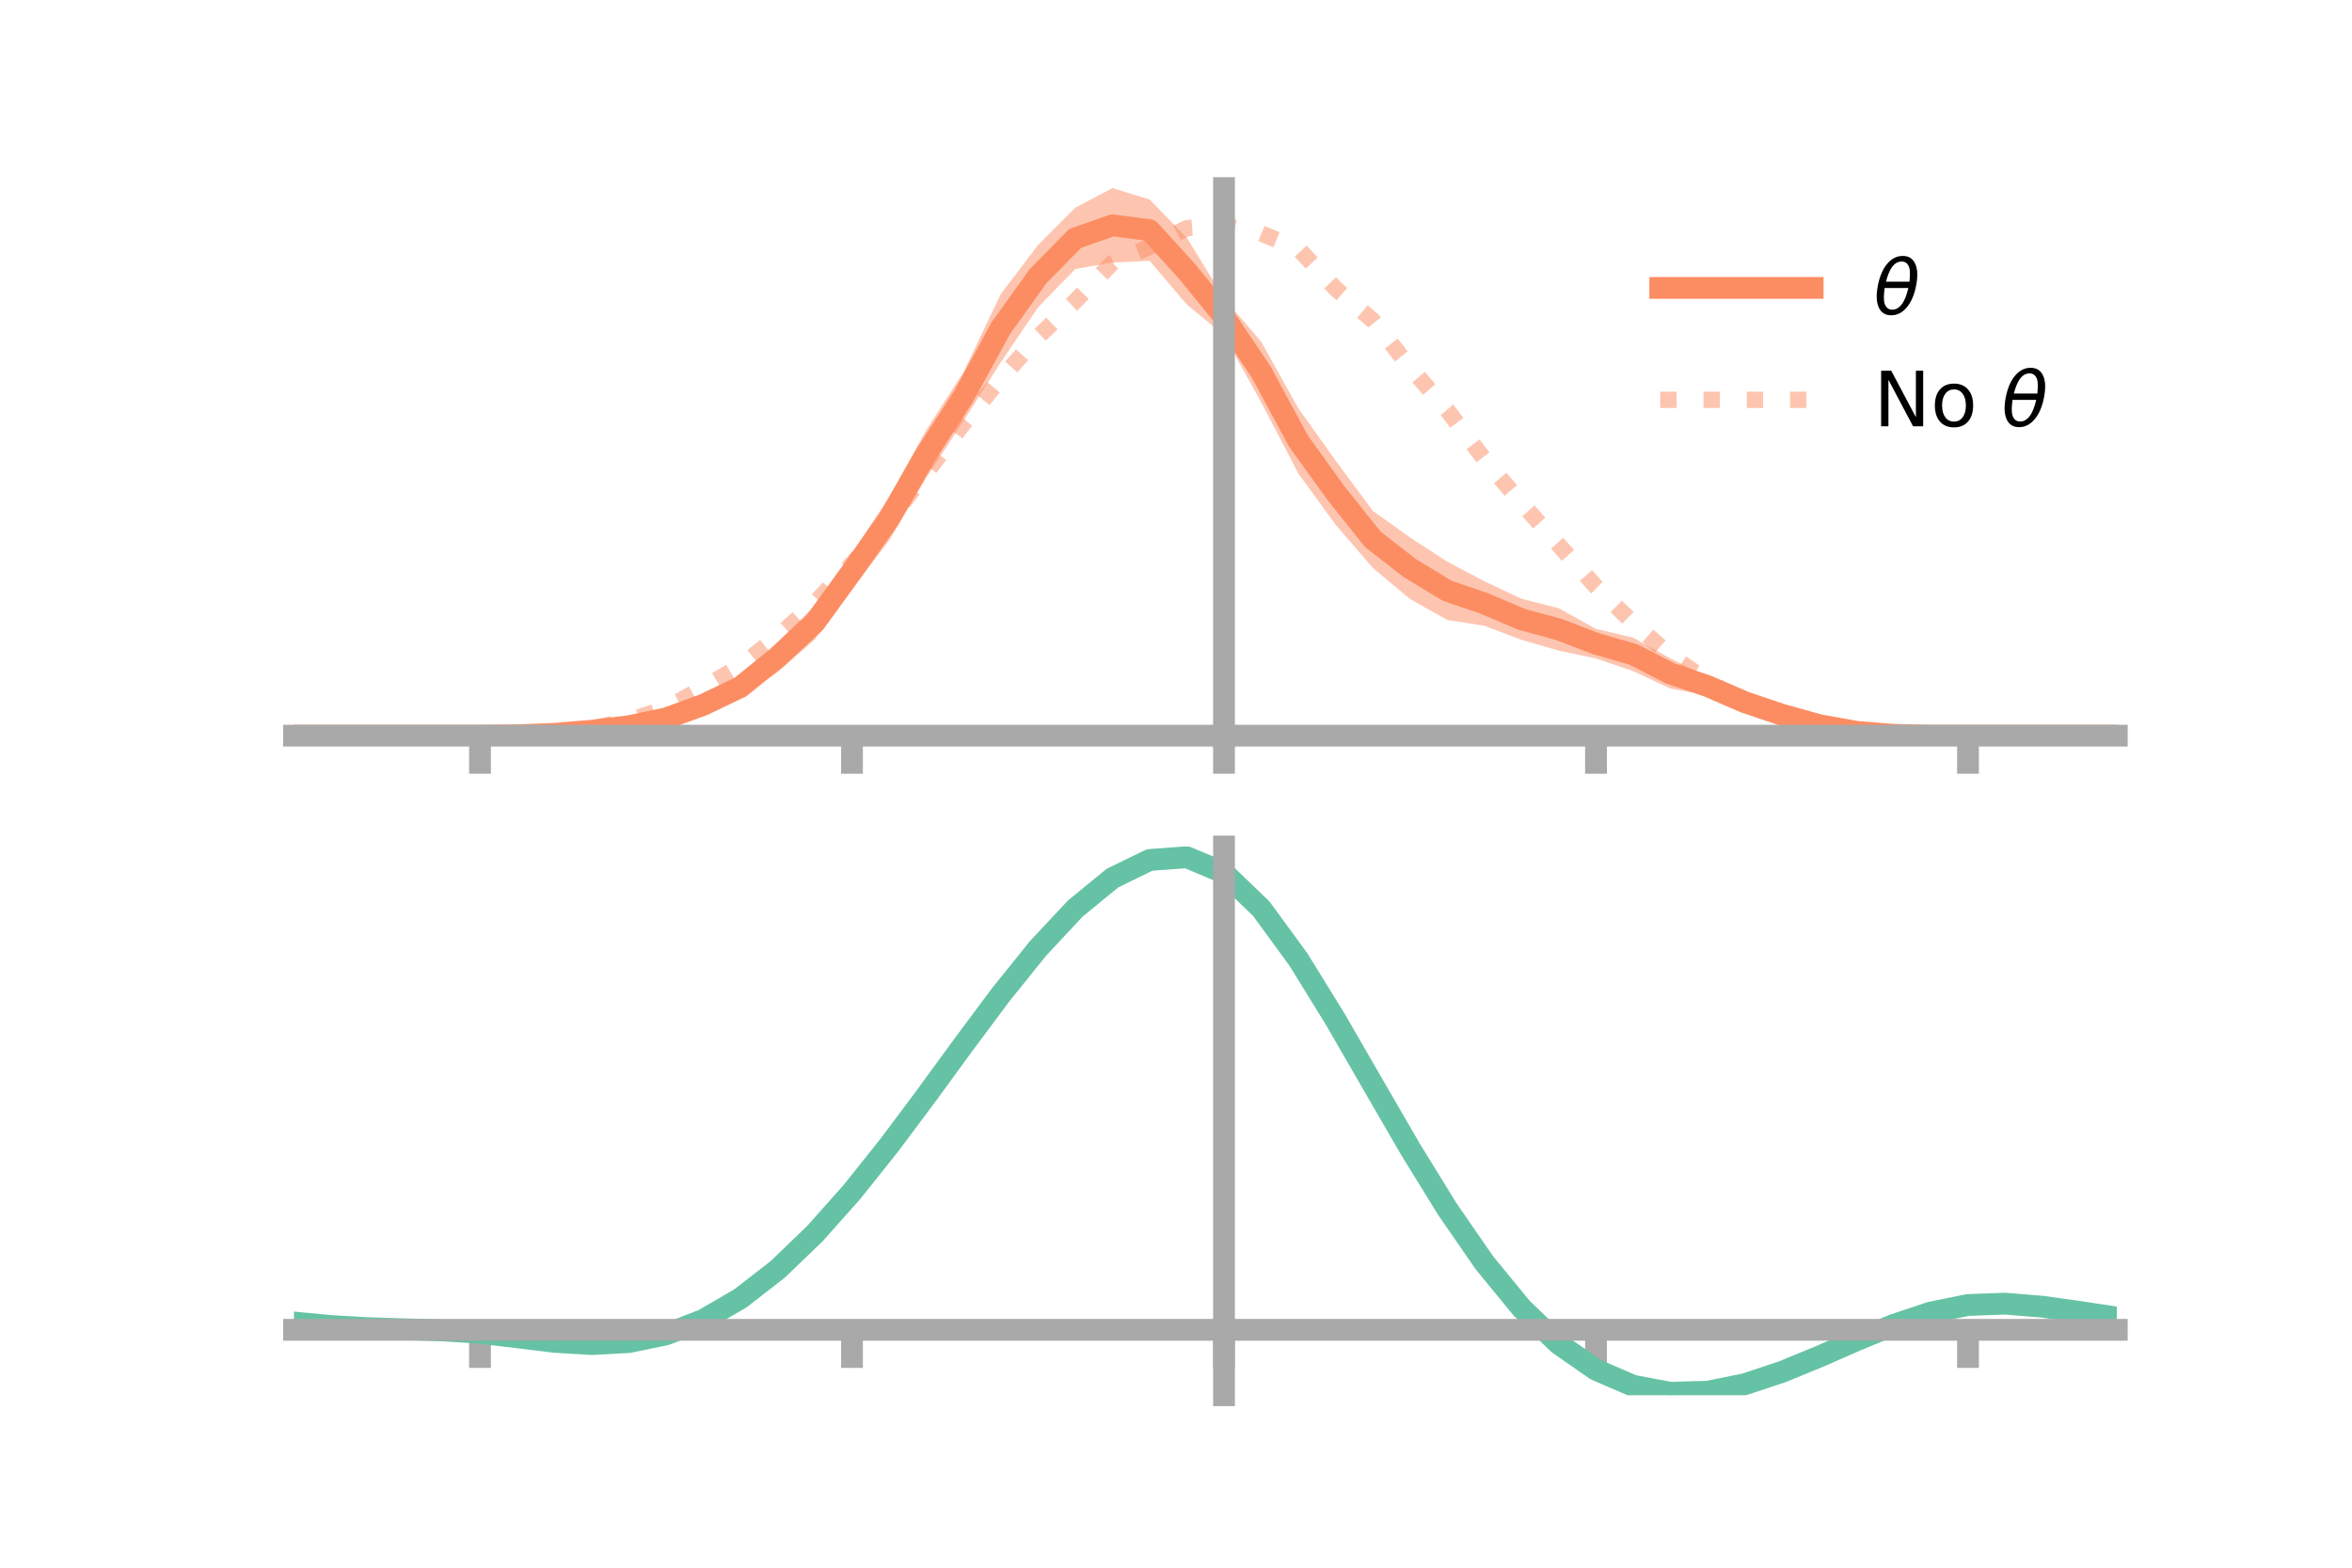 <?xml version="1.0" encoding="utf-8" standalone="no"?>
<!DOCTYPE svg PUBLIC "-//W3C//DTD SVG 1.1//EN"
  "http://www.w3.org/Graphics/SVG/1.1/DTD/svg11.dtd">
<!-- Created with matplotlib (https://matplotlib.org/) -->
<svg height="144pt" version="1.1" viewBox="0 0 216 144" width="216pt" xmlns="http://www.w3.org/2000/svg" xmlns:xlink="http://www.w3.org/1999/xlink">
 <defs>
  <style type="text/css">*{stroke-linecap:butt;stroke-linejoin:round;}</style>
 </defs>
 <g id="figure_1">
  <g id="patch_1">
   <path d="M 0 144 
L 216 144 
L 216 0 
L 0 0 
z
" style="fill:none;"/>
  </g>
  <g id="axes_1">
   <g id="patch_2">
    <path d="M 27 67.68 
L 194.4 67.68 
L 194.4 17.28 
L 27 17.28 
z
" style="fill:none;"/>
   </g>
   <g id="PolyCollection_1">
    <path clip-path="url(#pce2a7f28d3)" d="M 27 67.575 
L 27 67.575 
L 30.416 67.575 
L 33.833 67.575 
L 37.249 67.575 
L 40.665 67.575 
L 44.082 67.573 
L 47.498 67.48 
L 50.914 67.238 
L 54.331 66.854 
L 57.747 66.187 
L 61.163 65.386 
L 64.58 64.047 
L 67.996 62.22 
L 71.412 58.963 
L 74.829 55.632 
L 78.245 50.842 
L 81.661 45.631 
L 85.078 39.477 
L 88.494 34.163 
L 91.91 27.005 
L 95.327 22.508 
L 98.743 19.08 
L 102.159 17.28 
L 105.576 18.325 
L 108.992 21.834 
L 112.408 27.397 
L 115.824 31.386 
L 119.241 37.512 
L 122.657 42.303 
L 126.073 46.917 
L 129.49 49.37 
L 132.906 51.587 
L 136.322 53.398 
L 139.739 55.003 
L 143.155 55.869 
L 146.571 57.769 
L 149.988 58.571 
L 153.404 60.481 
L 156.82 62.172 
L 160.237 63.688 
L 163.653 65.031 
L 167.069 66.018 
L 170.486 66.957 
L 173.902 67.315 
L 177.318 67.511 
L 180.735 67.575 
L 184.151 67.575 
L 187.567 67.575 
L 190.984 67.575 
L 194.4 67.575 
L 194.4 67.575 
L 194.4 67.575 
L 190.984 67.575 
L 187.567 67.575 
L 184.151 67.575 
L 180.735 67.577 
L 177.318 67.644 
L 173.902 67.68 
L 170.486 67.49 
L 167.069 67.196 
L 163.653 66.276 
L 160.237 65.313 
L 156.82 63.873 
L 153.404 63.244 
L 149.988 61.651 
L 146.571 60.486 
L 143.155 59.764 
L 139.739 58.778 
L 136.322 57.477 
L 132.906 56.945 
L 129.49 55.019 
L 126.073 52.164 
L 122.657 48.198 
L 119.241 43.502 
L 115.824 36.96 
L 112.408 30.78 
L 108.992 27.973 
L 105.576 23.956 
L 102.159 24.117 
L 98.743 24.713 
L 95.327 28.242 
L 91.91 33.284 
L 88.494 38.647 
L 85.078 43.875 
L 81.661 49.634 
L 78.245 54.12 
L 74.829 58.74 
L 71.412 61.748 
L 67.996 64.001 
L 64.58 65.448 
L 61.163 66.6 
L 57.747 67.229 
L 54.331 67.388 
L 50.914 67.581 
L 47.498 67.599 
L 44.082 67.576 
L 40.665 67.575 
L 37.249 67.575 
L 33.833 67.575 
L 30.416 67.575 
L 27 67.575 
z
" style="fill:#fc8d62;fill-opacity:0.5;"/>
   </g>
   <g id="matplotlib.axis_1">
    <g id="xtick_1">
     <g id="line2d_1">
      <defs>
       <path d="M 0 0 
L 0 3.5 
" id="m0bff0a5d32" style="stroke:#a9a9a9;stroke-width:2;"/>
      </defs>
      <g>
       <use style="fill:#a9a9a9;stroke:#a9a9a9;stroke-width:2;" x="44.082" xlink:href="#m0bff0a5d32" y="67.575"/>
      </g>
     </g>
    </g>
    <g id="xtick_2">
     <g id="line2d_2">
      <g>
       <use style="fill:#a9a9a9;stroke:#a9a9a9;stroke-width:2;" x="78.245" xlink:href="#m0bff0a5d32" y="67.575"/>
      </g>
     </g>
    </g>
    <g id="xtick_3">
     <g id="line2d_3">
      <g>
       <use style="fill:#a9a9a9;stroke:#a9a9a9;stroke-width:2;" x="112.408" xlink:href="#m0bff0a5d32" y="67.575"/>
      </g>
     </g>
    </g>
    <g id="xtick_4">
     <g id="line2d_4">
      <g>
       <use style="fill:#a9a9a9;stroke:#a9a9a9;stroke-width:2;" x="146.571" xlink:href="#m0bff0a5d32" y="67.575"/>
      </g>
     </g>
    </g>
    <g id="xtick_5">
     <g id="line2d_5">
      <g>
       <use style="fill:#a9a9a9;stroke:#a9a9a9;stroke-width:2;" x="180.735" xlink:href="#m0bff0a5d32" y="67.575"/>
      </g>
     </g>
    </g>
   </g>
   <g id="matplotlib.axis_2"/>
   <g id="line2d_6">
    <path clip-path="url(#pce2a7f28d3)" d="M 27 67.575 
L 30.416 67.575 
L 33.833 67.575 
L 37.249 67.575 
L 40.665 67.575 
L 44.082 67.575 
L 47.498 67.539 
L 50.914 67.41 
L 54.331 67.121 
L 57.747 66.708 
L 61.163 65.993 
L 64.58 64.748 
L 67.996 63.11 
L 71.412 60.355 
L 74.829 57.186 
L 78.245 52.481 
L 81.661 47.632 
L 85.078 41.676 
L 88.494 36.405 
L 91.91 30.144 
L 95.327 25.375 
L 98.743 21.896 
L 102.159 20.699 
L 105.576 21.141 
L 108.992 24.904 
L 112.408 29.089 
L 115.824 34.173 
L 119.241 40.507 
L 122.657 45.251 
L 126.073 49.541 
L 129.49 52.195 
L 132.906 54.266 
L 136.322 55.437 
L 139.739 56.89 
L 143.155 57.816 
L 146.571 59.128 
L 149.988 60.111 
L 153.404 61.862 
L 156.82 63.022 
L 160.237 64.501 
L 163.653 65.654 
L 167.069 66.607 
L 170.486 67.223 
L 173.902 67.498 
L 177.318 67.577 
L 180.735 67.576 
L 184.151 67.575 
L 187.567 67.575 
L 190.984 67.575 
L 194.4 67.575 
" style="fill:none;stroke:#fc8d62;stroke-linecap:square;stroke-width:2;"/>
   </g>
   <g id="line2d_7">
    <path clip-path="url(#pce2a7f28d3)" d="M 27 67.575 
L 30.416 67.575 
L 33.833 67.575 
L 37.249 67.575 
L 40.665 67.575 
L 44.082 67.575 
L 47.498 67.529 
L 50.914 67.387 
L 54.331 66.922 
L 57.747 66.181 
L 61.163 65.066 
L 64.58 63.175 
L 67.996 61.165 
L 71.412 58.478 
L 74.829 55.389 
L 78.245 51.786 
L 81.661 47.782 
L 85.078 43.423 
L 88.494 38.884 
L 91.91 34.784 
L 95.327 30.939 
L 98.743 27.659 
L 102.159 24.149 
L 105.576 22.672 
L 108.992 20.954 
L 112.408 20.699 
L 115.824 21.44 
L 119.241 22.848 
L 122.657 26.512 
L 126.073 29.43 
L 129.49 33.736 
L 132.906 37.668 
L 136.322 42.186 
L 139.739 46.224 
L 143.155 50.067 
L 146.571 53.897 
L 149.988 57.216 
L 153.404 60.203 
L 156.82 62.565 
L 160.237 64.545 
L 163.653 65.677 
L 167.069 66.689 
L 170.486 67.238 
L 173.902 67.461 
L 177.318 67.583 
L 180.735 67.575 
L 184.151 67.575 
L 187.567 67.575 
L 190.984 67.575 
L 194.4 67.575 
" style="fill:none;stroke:#fc8d62;stroke-dasharray:1.5,2.475;stroke-dashoffset:0;stroke-opacity:0.5;stroke-width:1.5;"/>
   </g>
   <g id="patch_3">
    <path d="M 112.408 67.68 
L 112.408 17.28 
" style="fill:none;stroke:#a9a9a9;stroke-linecap:square;stroke-linejoin:miter;stroke-width:2;"/>
   </g>
   <g id="patch_4">
    <path d="M 194.4 67.68 
L 194.4 17.28 
" style="fill:none;"/>
   </g>
   <g id="patch_5">
    <path d="M 27 67.575 
L 194.4 67.575 
" style="fill:none;stroke:#a9a9a9;stroke-linecap:square;stroke-linejoin:miter;stroke-width:2;"/>
   </g>
   <g id="patch_6">
    <path d="M 27 17.28 
L 194.4 17.28 
" style="fill:none;"/>
   </g>
   <g id="legend_1">
    <g id="line2d_8">
     <path d="M 152.47 26.449 
L 166.47 26.449 
" style="fill:none;stroke:#fc8d62;stroke-linecap:square;stroke-width:2;"/>
    </g>
    <g id="line2d_9"/>
    <g id="text_1">
     <!-- $\theta$ -->
     <g transform="translate(172.07 28.899)scale(0.07 -0.07)">
      <defs>
       <path d="M 45.516 34.672 
L 14.453 34.672 
Q 12.359 20.062 14.5 13.875 
Q 17.188 6.25 24.469 6.25 
Q 31.781 6.25 37.359 13.922 
Q 42.234 20.656 45.516 34.672 
z
M 47.016 42.969 
Q 48.344 56.844 46.625 61.719 
Q 43.953 69.438 36.766 69.438 
Q 29.297 69.438 23.828 61.812 
Q 19.531 55.672 16.156 42.969 
z
M 38.188 76.766 
Q 49.906 76.766 54.594 66.406 
Q 59.281 56.109 55.719 37.844 
Q 52.203 19.625 43.453 9.281 
Q 34.766 -1.125 23.047 -1.125 
Q 11.281 -1.125 6.641 9.281 
Q 2 19.625 5.516 37.844 
Q 9.078 56.109 17.719 66.406 
Q 26.422 76.766 38.188 76.766 
z
" id="DejaVuSans-Oblique-952"/>
      </defs>
      <use transform="translate(0 0.234)" xlink:href="#DejaVuSans-Oblique-952"/>
     </g>
    </g>
    <g id="line2d_10">
     <path d="M 152.47 36.724 
L 166.47 36.724 
" style="fill:none;stroke:#fc8d62;stroke-dasharray:1.5,2.475;stroke-dashoffset:0;stroke-opacity:0.5;stroke-width:1.5;"/>
    </g>
    <g id="line2d_11"/>
    <g id="text_2">
     <!-- No $\theta$ -->
     <g transform="translate(172.07 39.174)scale(0.07 -0.07)">
      <defs>
       <path d="M 9.812 72.906 
L 23.094 72.906 
L 55.422 11.922 
L 55.422 72.906 
L 64.984 72.906 
L 64.984 0 
L 51.703 0 
L 19.391 60.984 
L 19.391 0 
L 9.812 0 
z
" id="DejaVuSans-78"/>
       <path d="M 30.609 48.391 
Q 23.391 48.391 19.188 42.75 
Q 14.984 37.109 14.984 27.297 
Q 14.984 17.484 19.156 11.844 
Q 23.344 6.203 30.609 6.203 
Q 37.797 6.203 41.984 11.859 
Q 46.188 17.531 46.188 27.297 
Q 46.188 37.016 41.984 42.703 
Q 37.797 48.391 30.609 48.391 
z
M 30.609 56 
Q 42.328 56 49.016 48.375 
Q 55.719 40.766 55.719 27.297 
Q 55.719 13.875 49.016 6.219 
Q 42.328 -1.422 30.609 -1.422 
Q 18.844 -1.422 12.172 6.219 
Q 5.516 13.875 5.516 27.297 
Q 5.516 40.766 12.172 48.375 
Q 18.844 56 30.609 56 
z
" id="DejaVuSans-111"/>
       <path id="DejaVuSans-32"/>
      </defs>
      <use transform="translate(0 0.234)" xlink:href="#DejaVuSans-78"/>
      <use transform="translate(74.805 0.234)" xlink:href="#DejaVuSans-111"/>
      <use transform="translate(135.986 0.234)" xlink:href="#DejaVuSans-32"/>
      <use transform="translate(167.773 0.234)" xlink:href="#DejaVuSans-Oblique-952"/>
     </g>
    </g>
   </g>
  </g>
  <g id="axes_2">
   <g id="patch_7">
    <path d="M 27 128.16 
L 194.4 128.16 
L 194.4 77.76 
L 27 77.76 
z
" style="fill:none;"/>
   </g>
   <g id="PolyCollection_2">
    <path clip-path="url(#p3aed5bfb54)" d="M 27 121.52 
L 27 121.436 
L 30.416 121.77 
L 33.833 121.966 
L 37.249 122.07 
L 40.665 122.171 
L 44.082 122.391 
L 47.498 122.8 
L 50.914 123.21 
L 54.331 123.407 
L 57.747 123.219 
L 61.163 122.509 
L 64.58 121.171 
L 67.996 119.145 
L 71.412 116.426 
L 74.829 113.058 
L 78.245 109.123 
L 81.661 104.739 
L 85.078 100.062 
L 88.494 95.277 
L 91.91 90.602 
L 95.327 86.274 
L 98.743 82.551 
L 102.159 79.704 
L 105.576 78.013 
L 108.992 77.76 
L 112.408 79.218 
L 115.824 82.55 
L 119.241 87.29 
L 122.657 92.908 
L 126.073 98.92 
L 129.49 104.915 
L 132.906 110.557 
L 136.322 115.59 
L 139.739 119.831 
L 143.155 123.174 
L 146.571 125.576 
L 149.988 127.061 
L 153.404 127.702 
L 156.82 127.614 
L 160.237 126.935 
L 163.653 125.822 
L 167.069 124.445 
L 170.486 122.977 
L 173.902 121.591 
L 177.318 120.465 
L 180.735 119.78 
L 184.151 119.659 
L 187.567 119.946 
L 190.984 120.437 
L 194.4 120.972 
L 194.4 121.081 
L 194.4 121.081 
L 190.984 120.575 
L 187.567 120.108 
L 184.151 119.836 
L 180.735 119.963 
L 177.318 120.657 
L 173.902 121.813 
L 170.486 123.249 
L 167.069 124.776 
L 163.653 126.205 
L 160.237 127.357 
L 156.82 128.06 
L 153.404 128.16 
L 149.988 127.529 
L 146.571 126.07 
L 143.155 123.728 
L 139.739 120.489 
L 136.322 116.39 
L 132.906 111.528 
L 129.49 106.072 
L 126.073 100.267 
L 122.657 94.435 
L 119.241 88.979 
L 115.824 84.371 
L 112.408 81.132 
L 108.992 79.721 
L 105.576 79.973 
L 102.159 81.617 
L 98.743 84.372 
L 95.327 87.964 
L 91.91 92.128 
L 88.494 96.615 
L 85.078 101.195 
L 81.661 105.663 
L 78.245 109.841 
L 74.829 113.586 
L 71.412 116.789 
L 67.996 119.379 
L 64.58 121.325 
L 61.163 122.634 
L 57.747 123.339 
L 54.331 123.516 
L 50.914 123.299 
L 47.498 122.872 
L 44.082 122.46 
L 40.665 122.243 
L 37.249 122.14 
L 33.833 122.031 
L 30.416 121.838 
L 27 121.52 
z
" style="fill:#66c2a5;fill-opacity:0.5;"/>
   </g>
   <g id="matplotlib.axis_3">
    <g id="xtick_6">
     <g id="line2d_12">
      <g>
       <use style="fill:#a9a9a9;stroke:#a9a9a9;stroke-width:2;" x="44.082" xlink:href="#m0bff0a5d32" y="122.15"/>
      </g>
     </g>
    </g>
    <g id="xtick_7">
     <g id="line2d_13">
      <g>
       <use style="fill:#a9a9a9;stroke:#a9a9a9;stroke-width:2;" x="78.245" xlink:href="#m0bff0a5d32" y="122.15"/>
      </g>
     </g>
    </g>
    <g id="xtick_8">
     <g id="line2d_14">
      <g>
       <use style="fill:#a9a9a9;stroke:#a9a9a9;stroke-width:2;" x="112.408" xlink:href="#m0bff0a5d32" y="122.15"/>
      </g>
     </g>
    </g>
    <g id="xtick_9">
     <g id="line2d_15">
      <g>
       <use style="fill:#a9a9a9;stroke:#a9a9a9;stroke-width:2;" x="146.571" xlink:href="#m0bff0a5d32" y="122.15"/>
      </g>
     </g>
    </g>
    <g id="xtick_10">
     <g id="line2d_16">
      <g>
       <use style="fill:#a9a9a9;stroke:#a9a9a9;stroke-width:2;" x="180.735" xlink:href="#m0bff0a5d32" y="122.15"/>
      </g>
     </g>
    </g>
   </g>
   <g id="matplotlib.axis_4"/>
   <g id="line2d_17">
    <path clip-path="url(#p3aed5bfb54)" d="M 27 121.478 
L 30.416 121.804 
L 33.833 121.999 
L 37.249 122.105 
L 40.665 122.207 
L 44.082 122.425 
L 47.498 122.836 
L 50.914 123.255 
L 54.331 123.462 
L 57.747 123.279 
L 61.163 122.571 
L 64.58 121.248 
L 67.996 119.262 
L 71.412 116.608 
L 74.829 113.322 
L 78.245 109.482 
L 81.661 105.201 
L 85.078 100.628 
L 88.494 95.946 
L 91.91 91.365 
L 95.327 87.119 
L 98.743 83.462 
L 102.159 80.661 
L 105.576 78.993 
L 108.992 78.741 
L 112.408 80.175 
L 115.824 83.46 
L 119.241 88.135 
L 122.657 93.672 
L 126.073 99.593 
L 129.49 105.493 
L 132.906 111.043 
L 136.322 115.99 
L 139.739 120.16 
L 143.155 123.451 
L 146.571 125.823 
L 149.988 127.295 
L 153.404 127.931 
L 156.82 127.837 
L 160.237 127.146 
L 163.653 126.014 
L 167.069 124.61 
L 170.486 123.113 
L 173.902 121.702 
L 177.318 120.561 
L 180.735 119.871 
L 184.151 119.747 
L 187.567 120.027 
L 190.984 120.506 
L 194.4 121.027 
" style="fill:none;stroke:#66c2a5;stroke-linecap:square;stroke-width:2;"/>
   </g>
   <g id="patch_8">
    <path d="M 112.408 128.16 
L 112.408 77.76 
" style="fill:none;stroke:#a9a9a9;stroke-linecap:square;stroke-linejoin:miter;stroke-width:2;"/>
   </g>
   <g id="patch_9">
    <path d="M 194.4 128.16 
L 194.4 77.76 
" style="fill:none;"/>
   </g>
   <g id="patch_10">
    <path d="M 27 122.15 
L 194.4 122.15 
" style="fill:none;stroke:#a9a9a9;stroke-linecap:square;stroke-linejoin:miter;stroke-width:2;"/>
   </g>
   <g id="patch_11">
    <path d="M 27 77.76 
L 194.4 77.76 
" style="fill:none;"/>
   </g>
  </g>
 </g>
 <defs>
  <clipPath id="pce2a7f28d3">
   <rect height="50.4" width="167.4" x="27" y="17.28"/>
  </clipPath>
  <clipPath id="p3aed5bfb54">
   <rect height="50.4" width="167.4" x="27" y="77.76"/>
  </clipPath>
 </defs>
</svg>
